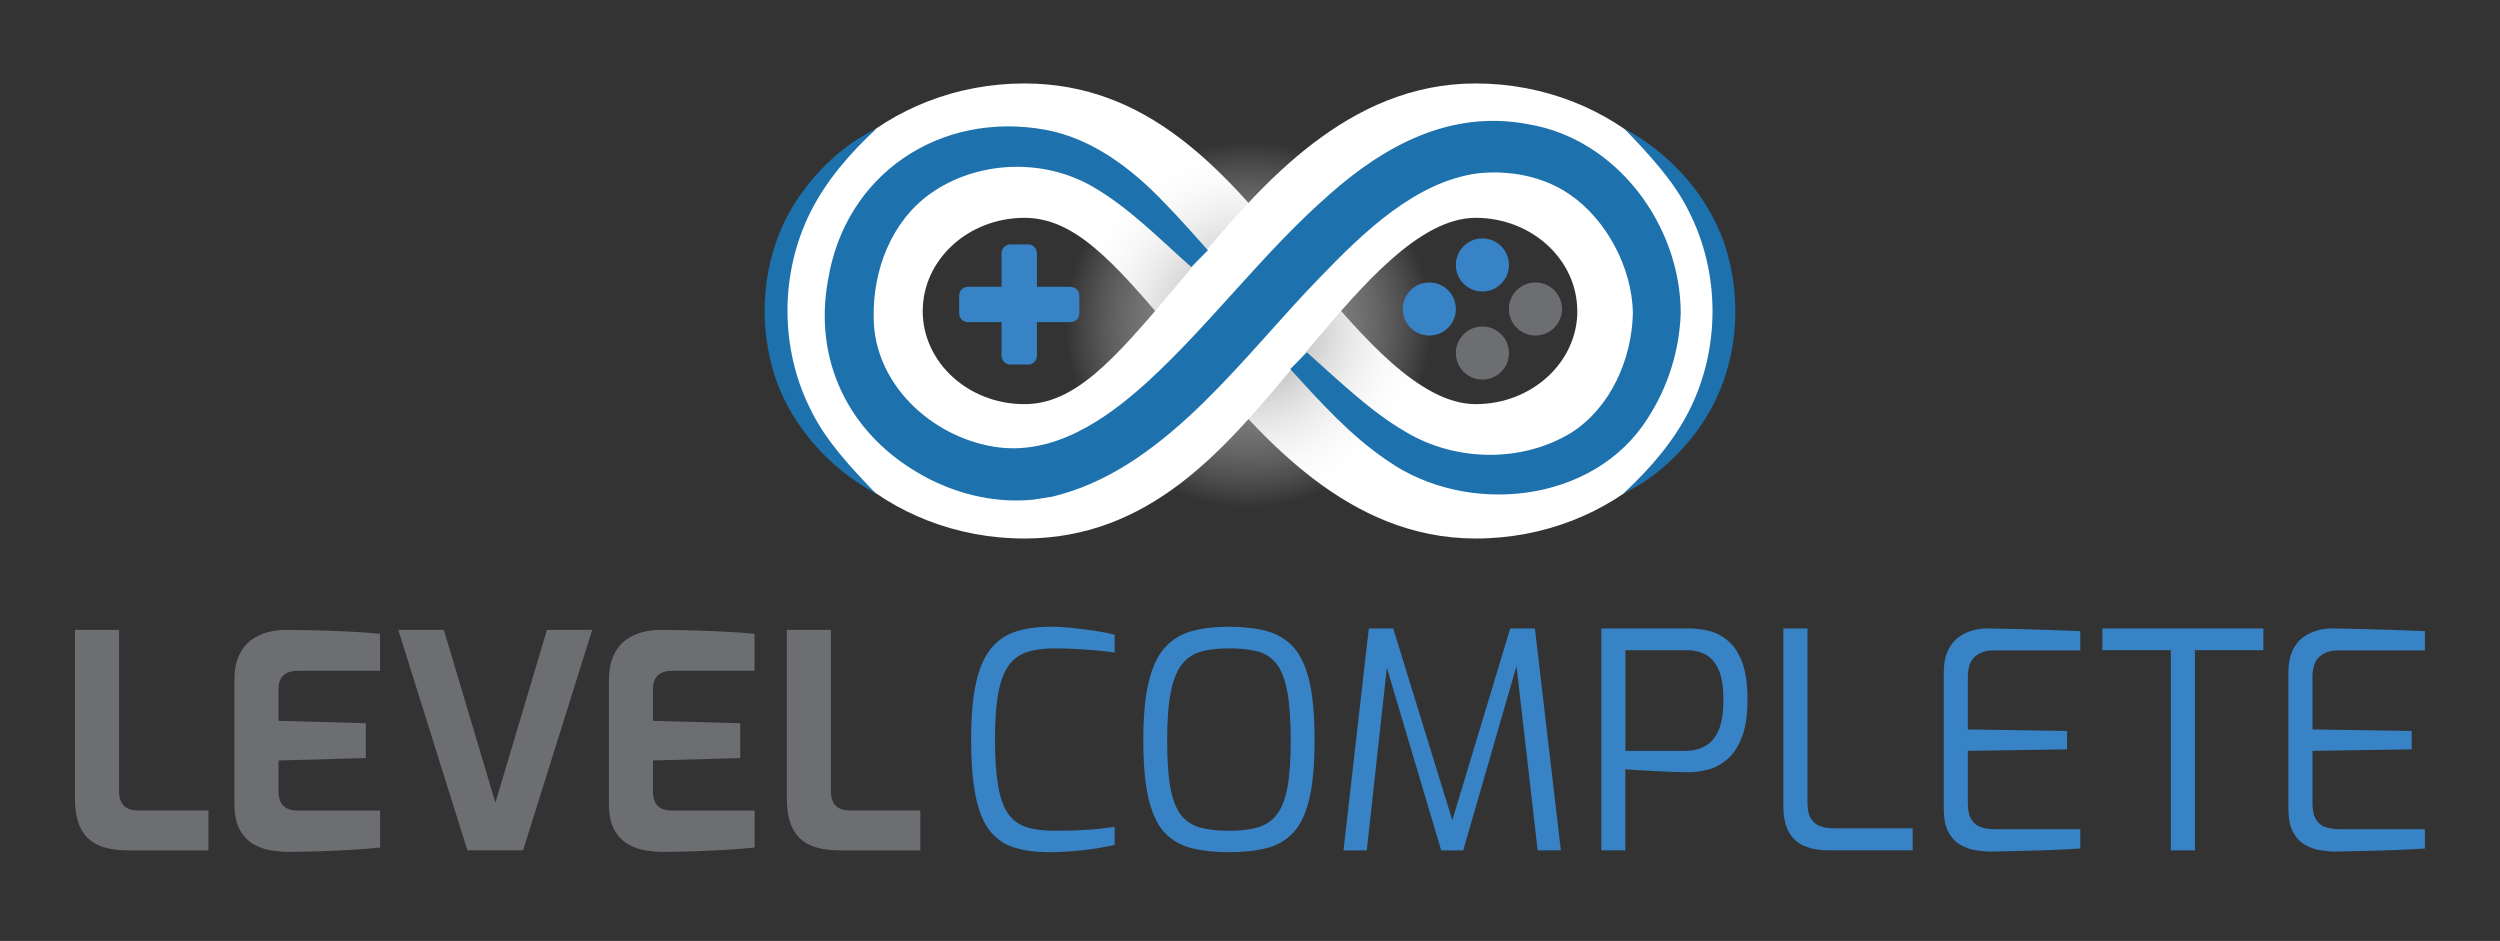<?xml version="1.0" encoding="utf-8"?>
<!-- Generator: Adobe Illustrator 26.0.1, SVG Export Plug-In . SVG Version: 6.00 Build 0)  -->
<svg version="1.1" id="Layer_1" xmlns="http://www.w3.org/2000/svg" xmlns:xlink="http://www.w3.org/1999/xlink" x="0px" y="0px"
	 viewBox="0 0 528.4 198.87" style="enable-background:new 0 0 528.4 198.87;" xml:space="preserve">
<rect x="0" y="0" width="528.4" height="198.87" fill="#333333" stroke="none"/>
<style type="text/css">
	.st0{fill:#6D6E71;}
	.st1{fill:#3783C5;}
	.st2{fill:#FFFFFF;}
	.st3{fill:url(#SVGID_1_);}
	.st4{fill:#1D71AD;}
</style>
<g>
	<g>
		<path class="st0" d="M26.87,179.73c-2.39,0-4.42-0.37-6.08-1.1c-1.66-0.73-2.9-1.91-3.72-3.53c-0.82-1.62-1.23-3.75-1.23-6.39
			v-35.58h9.32v34.07c0,1.01,0.18,1.83,0.54,2.46c0.36,0.63,0.85,1.06,1.48,1.29c0.63,0.23,1.34,0.35,2.14,0.35h14.74v8.44H26.87z"
			/>
		<path class="st0" d="M60.88,180.05c-1.01,0-2.16-0.09-3.46-0.28c-1.3-0.19-2.55-0.62-3.75-1.29c-1.2-0.67-2.18-1.69-2.96-3.05
			c-0.78-1.36-1.17-3.24-1.17-5.64v-26.01c0-2.06,0.31-3.78,0.94-5.16s1.47-2.48,2.52-3.27c1.05-0.8,2.2-1.36,3.46-1.7
			c1.26-0.34,2.5-0.5,3.72-0.5c3.15,0,5.93,0.04,8.34,0.13c2.41,0.08,4.59,0.18,6.52,0.28c1.93,0.11,3.69,0.24,5.29,0.41v7.81H62.96
			c-1.3,0-2.31,0.31-3.02,0.94c-0.71,0.63-1.07,1.6-1.07,2.9v6.74l18.45,0.5v7.37l-18.45,0.5v6.42c0,1.09,0.18,1.94,0.54,2.55
			c0.36,0.61,0.84,1.03,1.45,1.26c0.61,0.23,1.25,0.35,1.92,0.35h17.57v7.81c-1.85,0.21-3.89,0.38-6.14,0.5
			c-2.25,0.13-4.51,0.23-6.8,0.31C65.11,180.01,62.94,180.05,60.88,180.05z"/>
		<path class="st0" d="M98.79,179.73l-14.61-46.6h9.63l10.9,36.53l10.89-36.53h9.57l-14.61,46.6H98.79z"/>
		<path class="st0" d="M140.04,180.05c-1.01,0-2.16-0.09-3.46-0.28c-1.3-0.19-2.55-0.62-3.75-1.29c-1.2-0.67-2.18-1.69-2.96-3.05
			c-0.78-1.36-1.17-3.24-1.17-5.64v-26.01c0-2.06,0.32-3.78,0.94-5.16c0.63-1.39,1.47-2.48,2.52-3.27c1.05-0.8,2.2-1.36,3.46-1.7
			c1.26-0.34,2.5-0.5,3.71-0.5c3.15,0,5.93,0.04,8.34,0.13c2.41,0.08,4.59,0.18,6.52,0.28c1.93,0.11,3.69,0.24,5.29,0.41v7.81
			h-17.38c-1.3,0-2.31,0.31-3.02,0.94s-1.07,1.6-1.07,2.9v6.74l18.45,0.5v7.37l-18.45,0.5v6.42c0,1.09,0.18,1.94,0.54,2.55
			c0.36,0.61,0.84,1.03,1.45,1.26c0.61,0.23,1.25,0.35,1.92,0.35h17.57v7.81c-1.85,0.21-3.89,0.38-6.14,0.5
			c-2.25,0.13-4.51,0.23-6.8,0.31C144.27,180.01,142.1,180.05,140.04,180.05z"/>
		<path class="st0" d="M177.32,179.73c-2.39,0-4.42-0.37-6.08-1.1c-1.66-0.73-2.9-1.91-3.71-3.53c-0.82-1.62-1.23-3.75-1.23-6.39
			v-35.58h9.32v34.07c0,1.01,0.18,1.83,0.54,2.46c0.36,0.63,0.85,1.06,1.48,1.29c0.63,0.23,1.34,0.35,2.14,0.35h14.74v8.44H177.32z"
			/>
	</g>
	<g>
		<g>
			<path class="st1" d="M221.77,180.12c-2.8,0-5.25-0.32-7.33-0.96c-2.08-0.64-3.8-1.79-5.16-3.47c-1.36-1.68-2.37-4.09-3.03-7.23
				c-0.66-3.14-0.99-7.24-0.99-12.3c0-4.76,0.34-8.68,1.02-11.76c0.68-3.08,1.71-5.49,3.09-7.23c1.38-1.74,3.13-2.96,5.26-3.66
				c2.12-0.7,4.63-1.05,7.52-1.05c1.32,0,2.78,0.08,4.4,0.25c1.61,0.17,3.21,0.37,4.78,0.6c1.57,0.23,3,0.52,4.27,0.86v3.76
				c-0.72-0.13-1.74-0.25-3.06-0.38c-1.32-0.13-2.81-0.24-4.49-0.35c-1.68-0.11-3.39-0.16-5.13-0.16c-2.25,0-4.19,0.25-5.8,0.76
				s-2.92,1.46-3.92,2.84c-1,1.38-1.73,3.32-2.2,5.83c-0.47,2.51-0.7,5.76-0.7,9.75c0,4.04,0.22,7.34,0.67,9.91
				c0.45,2.57,1.16,4.54,2.13,5.89c0.98,1.36,2.25,2.29,3.82,2.8c1.57,0.51,3.53,0.76,5.86,0.76c3.19,0,5.8-0.08,7.84-0.25
				c2.04-0.17,3.7-0.36,4.97-0.57v3.82c-1.27,0.3-2.69,0.56-4.24,0.8c-1.55,0.23-3.14,0.41-4.78,0.54
				C224.94,180.05,223.34,180.12,221.77,180.12z"/>
			<path class="st1" d="M259.75,180.12c-3.02,0-5.66-0.29-7.93-0.86c-2.27-0.57-4.16-1.67-5.67-3.28c-1.51-1.61-2.63-3.99-3.38-7.14
				c-0.74-3.14-1.12-7.26-1.12-12.36c0-5.1,0.38-9.23,1.15-12.39s1.91-5.59,3.44-7.26c1.53-1.68,3.42-2.83,5.67-3.44
				c2.25-0.62,4.86-0.92,7.84-0.92c3.06,0,5.72,0.31,8,0.92c2.27,0.62,4.16,1.76,5.67,3.44c1.51,1.68,2.62,4.1,3.35,7.26
				c0.72,3.17,1.08,7.3,1.08,12.39c0,5.1-0.37,9.22-1.12,12.36c-0.74,3.14-1.87,5.52-3.38,7.14c-1.51,1.62-3.39,2.71-5.64,3.28
				C265.46,179.83,262.81,180.12,259.75,180.12z M259.75,175.59c2.38,0,4.4-0.23,6.05-0.7c1.66-0.47,3-1.37,4.05-2.71
				c1.04-1.34,1.79-3.26,2.26-5.77c0.47-2.51,0.7-5.82,0.7-9.94c0-4.29-0.25-7.73-0.73-10.32c-0.49-2.59-1.25-4.54-2.29-5.86
				c-1.04-1.32-2.38-2.19-4.01-2.61c-1.64-0.42-3.64-0.64-6.02-0.64c-2.21,0-4.13,0.21-5.77,0.64c-1.64,0.43-3,1.3-4.08,2.61
				c-1.08,1.32-1.89,3.27-2.42,5.86c-0.53,2.59-0.8,6.03-0.8,10.32c0,4.12,0.22,7.43,0.67,9.94c0.45,2.51,1.18,4.43,2.2,5.77
				c1.02,1.34,2.37,2.24,4.05,2.71C255.28,175.36,257.33,175.59,259.75,175.59z"/>
			<path class="st1" d="M283.96,179.73l5.35-46.9h5.16l12.49,40.53l12.24-40.53h5.22l5.48,46.9H325l-4.72-41.1l0.83,0.13
				l-11.85,40.98h-4.65l-12.17-40.91l0.96-0.13l-4.52,41.04H283.96z"/>
			<path class="st1" d="M338.45,179.73v-46.9h18.67c1.36,0,2.75,0.18,4.17,0.54c1.42,0.36,2.75,1.06,3.98,2.1
				c1.23,1.04,2.22,2.55,2.96,4.52s1.12,4.58,1.12,7.81c0,3.31-0.39,5.98-1.18,8c-0.79,2.02-1.81,3.57-3.06,4.65
				c-1.25,1.08-2.6,1.82-4.05,2.2c-1.44,0.38-2.85,0.57-4.21,0.57c-0.64,0-1.57-0.02-2.8-0.06c-1.23-0.04-2.54-0.1-3.92-0.16
				c-1.38-0.06-2.67-0.14-3.86-0.22c-1.19-0.08-2.1-0.15-2.74-0.19v17.14H338.45z M343.55,158.7h12.68c1.49,0,2.85-0.32,4.08-0.96
				c1.23-0.64,2.2-1.74,2.9-3.31c0.7-1.57,1.05-3.76,1.05-6.56c0-2.76-0.35-4.9-1.05-6.4c-0.7-1.51-1.62-2.56-2.77-3.15
				c-1.15-0.59-2.4-0.89-3.76-0.89h-13.13V158.7z"/>
			<path class="st1" d="M386.37,179.73c-1.83,0-3.45-0.29-4.88-0.86c-1.42-0.57-2.54-1.55-3.35-2.93c-0.81-1.38-1.21-3.26-1.21-5.64
				v-37.47h5.1v36.77c0,1.53,0.25,2.69,0.76,3.47s1.19,1.32,2.04,1.59c0.85,0.28,1.72,0.41,2.61,0.41h16.82v4.65H386.37z"/>
			<path class="st1" d="M420.78,179.99c-1.02,0-2.1-0.1-3.25-0.29c-1.15-0.19-2.23-0.58-3.25-1.18c-1.02-0.59-1.85-1.5-2.49-2.71
				c-0.64-1.21-0.96-2.86-0.96-4.94v-28.61c0-1.83,0.26-3.35,0.8-4.56s1.24-2.17,2.13-2.87c0.89-0.7,1.89-1.21,3-1.53
				c1.1-0.32,2.21-0.48,3.31-0.48c2.63,0.04,5.08,0.1,7.33,0.16c2.25,0.06,4.39,0.13,6.4,0.19c2.02,0.06,3.98,0.14,5.89,0.22v4.08
				h-18.35c-1.66,0-2.97,0.45-3.95,1.34c-0.98,0.89-1.47,2.32-1.47,4.27v11.09l20.97,0.32v3.89l-20.97,0.32v11.02
				c0,1.57,0.26,2.76,0.8,3.57c0.53,0.81,1.24,1.34,2.13,1.59c0.89,0.25,1.8,0.38,2.74,0.38h18.1v4.08c-1.95,0.13-4,0.23-6.15,0.32
				c-2.15,0.08-4.29,0.15-6.44,0.19C424.98,179.9,422.86,179.95,420.78,179.99z"/>
			<path class="st1" d="M458.83,179.73v-42.31h-14.47v-4.59h34.03v4.59h-14.47v42.31H458.83z"/>
			<path class="st1" d="M493.62,179.99c-1.02,0-2.1-0.1-3.25-0.29c-1.15-0.19-2.23-0.58-3.25-1.18c-1.02-0.59-1.85-1.5-2.49-2.71
				c-0.64-1.21-0.96-2.86-0.96-4.94v-28.61c0-1.83,0.26-3.35,0.8-4.56s1.24-2.17,2.13-2.87c0.89-0.7,1.89-1.21,3-1.53
				c1.1-0.32,2.21-0.48,3.31-0.48c2.63,0.04,5.08,0.1,7.33,0.16c2.25,0.06,4.39,0.13,6.4,0.19c2.02,0.06,3.98,0.14,5.89,0.22v4.08
				h-18.35c-1.66,0-2.97,0.45-3.95,1.34c-0.98,0.89-1.47,2.32-1.47,4.27v11.09l20.97,0.32v3.89l-20.97,0.32v11.02
				c0,1.57,0.26,2.76,0.8,3.57c0.53,0.81,1.24,1.34,2.13,1.59c0.89,0.25,1.8,0.38,2.74,0.38h18.1v4.08c-1.95,0.13-4,0.23-6.15,0.32
				c-2.15,0.08-4.29,0.15-6.44,0.19C497.81,179.9,495.7,179.95,493.62,179.99z"/>
		</g>
	</g>
</g>
<g>
	<g>
		<g>
			<path class="st2" d="M311.88,113.82c-27,0-45.18-21.46-58.45-37.13l-1.89-2.23c-1.23-1.45-2.45-2.9-3.66-4.34
				c-12.56-14.93-20.79-24.08-31.35-24.08c-11.85,0-21.5,8.83-21.5,19.69h-31c0-26.52,23.55-48.09,52.5-48.09
				c26.35,0,42.05,18.68,55.91,35.15c1.17,1.4,2.35,2.8,3.55,4.21l1.94,2.28c9.87,11.65,22.14,26.14,33.96,26.14
				c11.86,0,21.5-8.83,21.5-19.69h31C364.38,92.25,340.82,113.82,311.88,113.82z"/>
		</g>
		<radialGradient id="SVGID_1_" cx="263.867" cy="68.595" r="61.478" gradientUnits="userSpaceOnUse">
			<stop  offset="0" style="stop-color:#878787"/>
			<stop  offset="0.629" style="stop-color:#FFFFFF;stop-opacity:0"/>
		</radialGradient>
		<path class="st3" d="M323.15,66.25c-10.33-6.83-20.36-18.67-29-28.86l-2.56-3.01c-1.58-1.86-3.14-3.71-4.69-5.56
			c-6.73-8-13.8-16.4-21.77-23.82l-60.56,65.73c5.52,5.23,11.4,12.07,18.25,20.22c1.6,1.9,3.21,3.81,4.84,5.73l2.5,2.95
			c8.86,10.45,19.37,22.86,32.2,32.57L323.15,66.25z"/>
		<g>
			<path class="st2" d="M216.52,113.82c-28.95,0-52.5-21.57-52.5-48.09h31c0,10.86,9.65,19.69,21.5,19.69
				c10.56,0,18.79-9.15,31.35-24.08c1.21-1.44,2.43-2.89,3.66-4.34l1.89-2.23c13.27-15.67,31.45-37.13,58.45-37.13
				c28.95,0,52.5,21.57,52.5,48.09h-31c0-10.86-9.64-19.69-21.5-19.69c-11.81,0-24.09,14.49-33.96,26.14l-1.94,2.28
				c-1.2,1.41-2.38,2.81-3.55,4.21C258.57,95.15,242.87,113.82,216.52,113.82z"/>
		</g>
	</g>
	<g>
		<path class="st4" d="M343.24,27.12c10.2,5.5,18.86,15.23,21.94,26.73c3.2,11.58,1.65,24.59-4.83,34.77
			c-4.22,6.63-10.46,12.51-17.18,15.63c5.64-5.21,10.57-10.97,13.88-17.51c6.55-13.02,6.55-28.97-0.04-41.95
			C353.8,38.19,348.37,32.47,343.24,27.12L343.24,27.12z"/>
	</g>
	<g>
		<path class="st4" d="M185.16,104.35c-10.2-5.5-18.86-15.23-21.94-26.73c-3.2-11.58-1.65-24.59,4.83-34.77
			c4.22-6.63,10.46-12.51,17.18-15.63c-5.64,5.21-10.57,10.96-13.88,17.51c-6.55,13.02-6.55,28.97,0.04,41.95
			C174.59,93.28,180.03,99,185.16,104.35L185.16,104.35z"/>
	</g>
	<g>
		<path class="st4" d="M276.24,74.47c6.87,6.12,13.46,12.53,20.87,16.81c10.55,6.34,24.6,6.54,35.01,0.17
			c8.35-5.34,12.82-15.62,13.01-25.36c-0.2-9.62-5.66-19.76-13.38-25.01c-5.55-3.83-12.66-5.15-19.35-4.45
			c-13.19,1.73-24.28,12.5-33.55,22.14c-15.72,16.1-31.72,39.16-54.41,45.67c0,0-1.92,0.51-1.92,0.51c-0.97,0.15-2.99,0.5-3.97,0.64
			c-8.62,0.92-17.49-1.42-24.81-5.83c-14.51-8.61-21.79-23.74-18.74-40.49c3.61-22.5,23.69-35.84,45.87-31.86
			c9.97,1.81,18.35,8.25,25.05,15.25c3.29,3.37,6.34,6.83,9.39,10.24l-3.54,3.53c-6.66-5.91-13.13-12.53-20.72-16.92
			c-10.55-6.17-24.61-5.58-34.48,1.47c-8.17,5.87-12.06,16.07-11.91,25.96c-0.03,14.11,12.14,25.38,25.57,27.5
			c12.37,1.95,23.44-5.67,32.31-13.74c13.35-12.23,24.61-27.52,38.46-39.61c11.74-10.4,25.72-17.96,42.03-14.83
			c18.76,3.12,32.21,21.42,32.21,40.01c-0.31,7.89-2.65,15.39-6.93,22.07c-11.39,18.15-38.19,20.82-55.01,9.06
			c-7.99-5.4-14.23-12.44-20.59-19.39C272.71,78.02,276.24,74.47,276.24,74.47L276.24,74.47z"/>
	</g>
	<g>
		<g>
			<path class="st0" d="M318.93,74.62c0-3.1-2.51-5.61-5.61-5.61c-3.1,0-5.61,2.51-5.61,5.61c0,3.1,2.51,5.61,5.61,5.61
				C316.42,80.23,318.93,77.72,318.93,74.62z"/>
		</g>
	</g>
	<g>
		<g>
			<path class="st0" d="M330.14,65.31c0-3.1-2.51-5.61-5.61-5.61c-3.1,0-5.61,2.51-5.61,5.61c0,3.1,2.51,5.61,5.61,5.61
				C327.63,70.92,330.14,68.41,330.14,65.31z"/>
		</g>
	</g>
	<g>
		<g>
			<g>
				<path class="st1" d="M307.71,65.31c0-3.1-2.51-5.61-5.61-5.61c-3.1,0-5.61,2.51-5.61,5.61c0,3.1,2.51,5.61,5.61,5.61
					C305.2,70.92,307.71,68.41,307.71,65.31z"/>
			</g>
		</g>
	</g>
	<g>
		<g>
			<g>
				<path class="st1" d="M318.93,56c0-3.1-2.51-5.61-5.61-5.61c-3.1,0-5.61,2.51-5.61,5.61c0,3.1,2.51,5.61,5.61,5.61
					C316.42,61.61,318.93,59.1,318.93,56z"/>
			</g>
		</g>
	</g>
	<path class="st1" d="M228.13,62.48v3.75c0,1.03-0.84,1.86-1.87,1.86h-7.09v7.1c0,1.03-0.84,1.86-1.87,1.86h-3.74
		c-1.03,0-1.87-0.84-1.87-1.86v-7.1h-7.1c-1.03,0-1.86-0.84-1.86-1.86v-3.75c0-1.03,0.84-1.86,1.86-1.86h7.1v-7.1
		c0-1.03,0.84-1.86,1.87-1.86h3.74c1.03,0,1.87,0.84,1.87,1.86v7.1h7.09C227.29,60.62,228.13,61.46,228.13,62.48z"/>
</g>
</svg>
